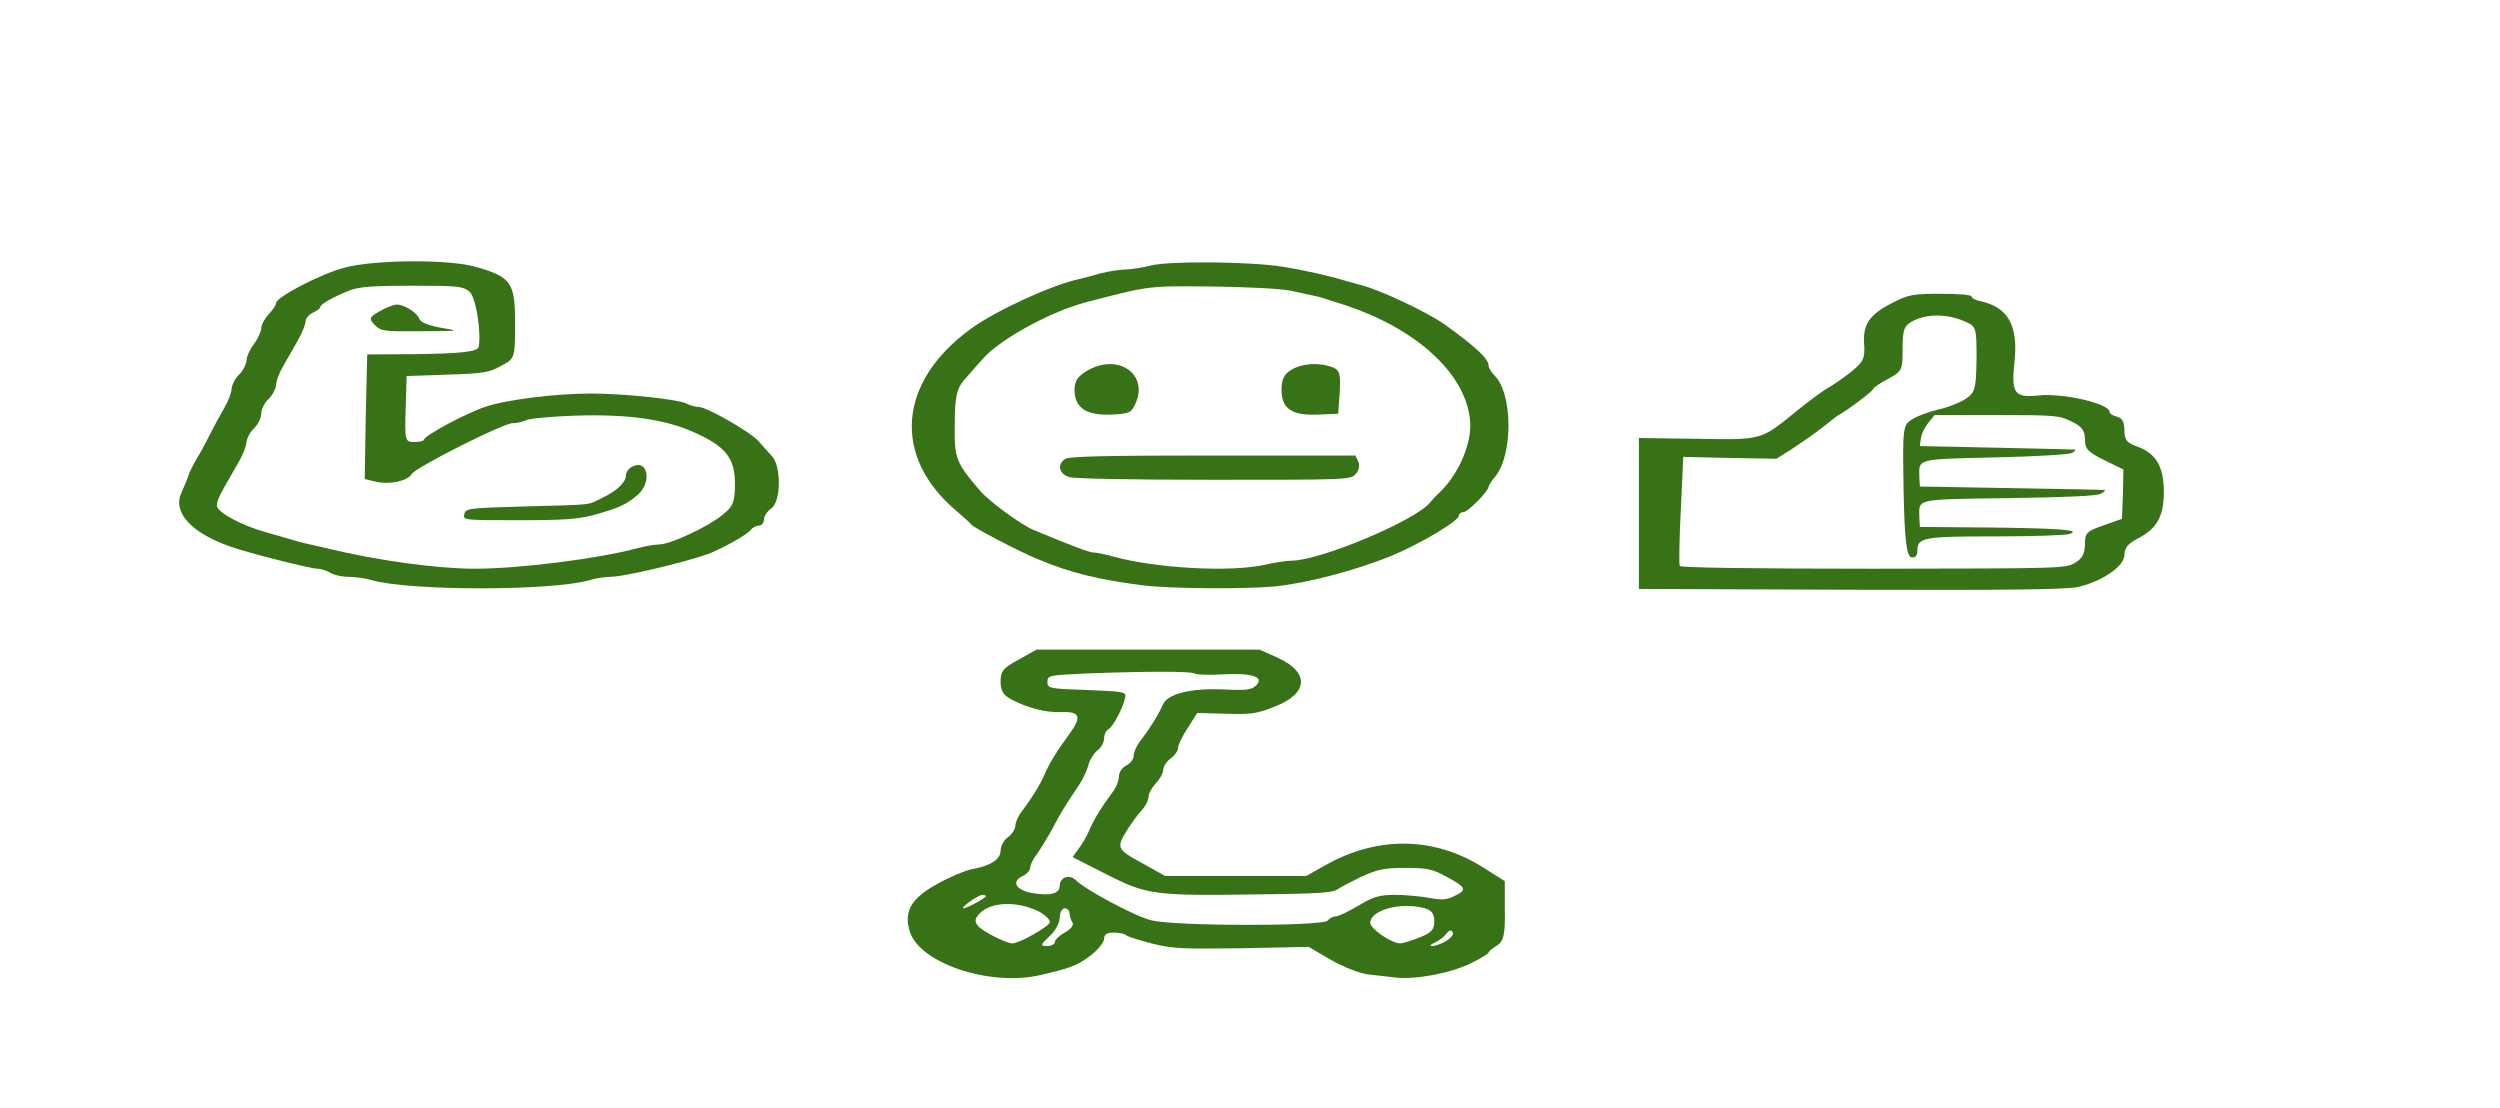 <?xml version="1.0" encoding="UTF-8"?>
<svg xmlns="http://www.w3.org/2000/svg" xmlns:xlink="http://www.w3.org/1999/xlink" width="300pt" height="133pt" viewBox="0 0 300 133" version="1.1">
<g id="surface1">
<path style=" stroke:none;fill-rule:nonzero;fill:rgb(21.961%,44.706%,9.02%);fill-opacity:1;" d="M 41.465 32.086 C 38.684 32.766 33.121 35.645 33.121 36.387 C 33.121 36.613 32.711 37.227 32.234 37.715 C 31.762 38.23 31.348 38.977 31.348 39.395 C 31.348 39.785 30.934 40.656 30.461 41.305 C 29.988 41.918 29.574 42.824 29.574 43.309 C 29.516 43.762 29.16 44.504 28.688 44.957 C 28.215 45.41 27.859 46.125 27.801 46.574 C 27.801 47.027 27.445 48.031 26.973 48.84 C 26.5 49.648 25.672 51.168 25.137 52.234 C 24.605 53.305 23.895 54.598 23.539 55.148 C 23.246 55.664 22.832 56.473 22.652 56.926 C 22.535 57.379 22.121 58.348 21.766 59.125 C 20.703 61.453 22.891 63.914 27.562 65.562 C 29.574 66.305 37.262 68.246 38.09 68.246 C 38.504 68.246 39.215 68.473 39.629 68.73 C 40.043 68.992 40.988 69.219 41.816 69.219 C 42.586 69.219 43.828 69.379 44.539 69.605 C 49.035 70.93 66.305 70.93 70.801 69.605 C 71.512 69.379 72.633 69.219 73.285 69.219 C 74.824 69.219 81.859 67.566 84.82 66.531 C 86.535 65.918 89.668 64.172 90.082 63.59 C 90.32 63.297 90.734 63.07 91.09 63.07 C 91.383 63.07 91.68 62.75 91.68 62.328 C 91.68 61.938 92.094 61.324 92.566 61 C 93.75 60.16 93.75 55.891 92.625 54.727 C 92.211 54.242 91.441 53.434 91.027 52.949 C 90.082 51.848 84.82 48.84 83.871 48.84 C 83.516 48.84 82.75 48.645 82.273 48.387 C 81.211 47.902 74.824 47.223 70.977 47.223 C 66.66 47.223 60.746 47.965 58.262 48.809 C 55.836 49.617 50.867 52.301 50.867 52.785 C 50.867 52.914 50.336 53.043 49.684 53.043 C 48.621 53.043 48.562 52.852 48.68 49.066 L 48.797 45.121 L 53.648 44.957 C 58.023 44.828 58.734 44.699 60.152 43.891 C 61.809 43.02 61.809 42.953 61.809 38.715 C 61.809 33.863 61.336 33.219 56.961 31.988 C 53.824 31.117 45.129 31.148 41.465 32.086 Z M 56.367 35.027 C 57.078 35.645 57.789 39.848 57.434 41.629 C 57.316 42.211 55.305 42.438 49.449 42.5 L 44.066 42.531 L 43.887 50.004 L 43.77 57.477 L 45.07 57.801 C 46.727 58.188 48.914 57.734 49.391 56.895 C 49.863 56.086 60.391 50.781 61.516 50.781 C 62.047 50.781 62.758 50.617 63.109 50.426 C 63.465 50.23 66.188 49.973 69.086 49.875 C 75.473 49.68 79.969 50.328 83.516 51.977 C 87.066 53.594 88.191 54.984 88.191 58.027 C 88.191 60.191 88.012 60.742 86.711 61.777 C 84.996 63.199 80.441 65.336 79.082 65.336 C 78.609 65.336 77.426 65.531 76.48 65.789 C 71.746 67.051 62.344 68.246 56.961 68.246 C 52.465 68.246 45.367 67.277 39.332 65.82 C 38.387 65.594 37.145 65.305 36.672 65.207 C 36.199 65.109 35.371 64.883 34.898 64.723 C 34.426 64.59 33.062 64.203 31.941 63.879 C 28.984 63.07 26.023 61.453 26.023 60.68 C 26.023 60.031 26.32 59.449 28.629 55.469 C 29.16 54.566 29.574 53.496 29.574 53.043 C 29.633 52.594 29.988 51.879 30.461 51.426 C 30.934 50.977 31.348 50.168 31.348 49.648 C 31.348 49.098 31.762 48.324 32.234 47.871 C 32.711 47.418 33.062 46.707 33.121 46.254 C 33.121 45.801 33.477 44.797 33.949 43.988 C 34.426 43.18 35.191 41.789 35.727 40.883 C 36.258 39.945 36.672 38.91 36.672 38.555 C 36.672 38.199 37.086 37.746 37.559 37.52 C 38.031 37.293 38.445 37 38.445 36.84 C 38.445 36.484 40.102 35.578 41.996 34.836 C 43.117 34.414 44.773 34.285 49.449 34.285 C 55.066 34.285 55.539 34.352 56.367 35.027 Z M 56.367 35.027 "/>
<path style=" stroke:none;fill-rule:nonzero;fill:rgb(21.961%,44.706%,9.02%);fill-opacity:1;" d="M 45.543 37.359 C 44.301 38.07 44.242 38.23 44.953 38.977 C 45.723 39.75 46.016 39.785 50.512 39.75 C 55.246 39.719 55.246 39.719 52.938 39.332 C 51.398 39.07 50.512 38.684 50.336 38.297 C 50.098 37.551 48.562 36.551 47.613 36.551 C 47.258 36.551 46.312 36.906 45.543 37.359 Z M 45.543 37.359 "/>
<path style=" stroke:none;fill-rule:nonzero;fill:rgb(21.961%,44.706%,9.02%);fill-opacity:1;" d="M 75.828 56.02 C 75.414 56.246 75.117 56.668 75.117 57.023 C 75.117 57.863 74.055 58.898 72.277 59.738 C 70.445 60.645 71.449 60.547 62.992 60.773 C 56.191 60.969 55.895 61 55.719 61.68 C 55.539 62.426 55.598 62.426 62.223 62.426 C 67.785 62.426 69.383 62.297 71.332 61.777 C 74.23 60.969 75.176 60.547 76.48 59.418 C 78.312 57.863 77.723 54.984 75.828 56.02 Z M 75.828 56.02 "/>
<path style=" stroke:none;fill-rule:nonzero;fill:rgb(21.961%,44.706%,9.02%);fill-opacity:1;" d="M 138.109 31.859 C 137.164 32.117 135.746 32.312 135.035 32.344 C 134.324 32.344 133.023 32.57 132.078 32.797 C 131.191 33.055 130.008 33.379 129.535 33.477 C 126.223 34.188 119.598 37.227 116.582 39.395 C 107.711 45.801 107 54.824 114.867 61.391 C 115.754 62.164 116.523 62.844 116.523 62.91 C 116.523 63.168 122.258 66.176 124.566 67.113 C 128.41 68.73 131.84 69.574 137.223 70.25 C 140.18 70.641 149.289 70.703 152.898 70.383 C 156.801 69.992 162.48 68.504 166.918 66.727 C 170.465 65.238 175.078 62.523 175.078 61.844 C 175.078 61.648 175.316 61.453 175.609 61.453 C 176.145 61.453 178.629 58.93 178.629 58.414 C 178.629 58.285 178.984 57.703 179.457 57.152 C 181.586 54.5 181.527 47.156 179.336 45.055 C 178.984 44.668 178.629 44.148 178.629 43.859 C 178.629 43.051 177.031 41.562 173.363 38.941 C 171.234 37.422 165.496 34.738 163.25 34.188 C 162.777 34.059 161.949 33.832 161.477 33.703 C 159.641 33.121 156.328 32.375 153.785 31.988 C 149.824 31.375 140.301 31.309 138.109 31.859 Z M 154.969 34.898 C 156.094 35.16 157.336 35.418 157.629 35.48 C 157.984 35.516 159.465 35.969 161 36.484 C 170.168 39.395 176.32 45.184 176.438 51.039 C 176.438 53.691 174.844 57.152 172.652 59.191 C 172.359 59.449 171.887 59.965 171.59 60.32 C 169.875 62.457 158.398 67.277 155.027 67.277 C 154.438 67.277 152.957 67.504 151.832 67.762 C 147.691 68.699 138.703 68.215 133.496 66.758 C 132.551 66.5 131.547 66.305 131.25 66.305 C 130.719 66.305 128.766 65.562 124.094 63.621 C 122.555 63.008 118.652 60.129 117.586 58.867 C 114.688 55.469 114.512 55.02 114.57 50.91 C 114.57 47.742 114.809 46.641 115.637 45.672 C 116.227 45.023 117.23 43.828 117.941 43.051 C 119.953 40.754 125.984 37.422 130.246 36.289 C 138.051 34.254 137.637 34.316 145.504 34.383 C 149.941 34.445 153.727 34.641 154.969 34.898 Z M 154.969 34.898 "/>
<path style=" stroke:none;fill-rule:nonzero;fill:rgb(21.961%,44.706%,9.02%);fill-opacity:1;" d="M 130.422 44.504 C 129.297 45.184 128.941 45.734 128.941 46.867 C 129.004 48.969 130.363 49.875 133.379 49.746 C 135.449 49.648 135.746 49.551 136.219 48.516 C 137.934 44.895 134.148 42.305 130.422 44.504 Z M 130.422 44.504 "/>
<path style=" stroke:none;fill-rule:nonzero;fill:rgb(21.961%,44.706%,9.02%);fill-opacity:1;" d="M 154.969 44.375 C 154.082 44.895 153.785 45.508 153.785 46.801 C 153.785 49.066 155.027 49.906 158.281 49.746 L 160.586 49.648 L 160.766 47.062 C 160.883 44.926 160.766 44.41 159.938 44.086 C 158.34 43.473 156.328 43.566 154.969 44.375 Z M 154.969 44.375 "/>
<path style=" stroke:none;fill-rule:nonzero;fill:rgb(21.961%,44.706%,9.02%);fill-opacity:1;" d="M 127.879 55.051 C 126.812 55.633 127.051 56.863 128.293 57.25 C 129.004 57.445 135.629 57.574 145.742 57.574 C 161.652 57.574 162.066 57.574 162.656 56.895 C 163.07 56.539 163.191 55.859 163.012 55.438 L 162.656 54.66 L 145.621 54.66 C 133.145 54.66 128.41 54.758 127.879 55.051 Z M 127.879 55.051 "/>
<path style=" stroke:none;fill-rule:nonzero;fill:rgb(21.961%,44.706%,9.02%);fill-opacity:1;" d="M 227.129 36.324 C 224.348 37.715 223.52 38.91 223.699 41.305 C 223.816 43.02 223.582 43.438 222.16 44.602 C 221.215 45.348 219.914 46.254 219.203 46.641 C 218.492 47.062 216.957 48.227 215.715 49.227 C 211.219 52.883 211.574 52.785 203.59 52.656 L 196.668 52.559 L 196.668 70.672 L 222.102 70.77 C 241.266 70.836 247.949 70.738 249.309 70.445 C 252.207 69.801 254.93 67.957 254.93 66.598 C 254.93 65.789 255.344 65.238 256.469 64.656 C 258.832 63.461 259.66 61.973 259.66 59.027 C 259.66 55.988 258.715 54.371 256.406 53.562 C 255.227 53.141 254.93 52.785 254.93 51.621 C 254.93 50.652 254.633 50.133 254.043 50.004 C 253.57 49.906 253.156 49.648 253.156 49.422 C 253.094 48.418 247.594 47.156 244.637 47.449 C 241.738 47.773 241.324 47.191 241.738 43.473 C 242.211 39.039 240.969 36.84 237.598 36.129 C 237.066 36.031 236.594 35.773 236.594 35.578 C 236.594 35.383 235.055 35.254 232.926 35.254 C 229.555 35.254 229.023 35.352 227.129 36.324 Z M 235.648 38.523 C 237.184 39.168 237.184 39.234 237.184 43.113 C 237.125 46.707 237.008 47.125 235.824 47.902 C 235.113 48.355 233.695 48.906 232.629 49.133 C 231.625 49.359 230.203 49.875 229.555 50.262 C 228.312 50.977 228.312 51.234 228.43 58.867 C 228.551 64.816 228.785 66.758 229.379 66.887 C 229.852 66.953 230.086 66.66 230.086 66.078 C 230.086 64.496 230.797 64.367 239.492 64.367 C 243.926 64.367 247.949 64.234 248.363 64.074 C 249.781 63.59 247.238 63.395 238.367 63.297 L 230.383 63.234 L 230.324 62.102 C 230.266 59.805 229.73 59.934 241.09 59.773 C 247.949 59.676 251.617 59.512 252.09 59.254 C 252.504 59.027 252.68 58.836 252.562 58.801 C 252.387 58.77 247.359 58.672 241.324 58.574 L 230.383 58.383 L 230.324 57.25 C 230.266 55.02 229.91 55.113 239.371 54.887 C 244.164 54.793 248.305 54.531 248.602 54.371 C 248.953 54.176 249.133 53.984 249.016 53.949 C 248.836 53.949 244.578 53.82 239.551 53.723 L 230.383 53.531 L 230.5 52.625 C 230.559 52.105 230.973 51.266 231.387 50.75 L 232.156 49.809 L 239.609 49.809 C 246.707 49.809 247.121 49.844 248.66 50.617 C 249.844 51.199 250.195 51.719 250.195 52.723 C 250.195 53.887 250.551 54.242 252.504 55.211 L 254.812 56.344 L 254.75 59.289 L 254.633 62.262 L 252.445 63.039 C 250.375 63.75 250.195 63.945 250.195 65.336 C 250.195 66.371 249.844 67.051 249.016 67.535 C 247.832 68.215 247.594 68.215 224.824 68.246 C 210.273 68.246 201.695 68.117 201.578 67.922 C 201.461 67.762 201.52 64.723 201.695 61.227 L 201.992 54.824 L 207.551 54.953 L 213.172 55.051 L 215.121 53.82 C 216.188 53.109 217.844 51.977 218.73 51.266 C 219.617 50.555 220.445 49.906 220.621 49.809 C 221.57 49.324 224.762 46.934 224.762 46.707 C 224.762 46.543 225.59 45.992 226.539 45.477 C 228.254 44.57 228.312 44.41 228.312 41.855 C 228.312 39.492 228.488 39.07 229.613 38.488 C 231.27 37.648 233.637 37.648 235.648 38.523 Z M 235.648 38.523 "/>
<path style=" stroke:none;fill-rule:nonzero;fill:rgb(21.961%,44.706%,9.02%);fill-opacity:1;" d="M 122.258 79.148 C 120.367 80.148 120.07 80.539 120.07 81.801 C 120.07 82.93 120.426 83.449 121.43 83.965 C 123.441 85 125.512 85.52 127.348 85.453 C 129.535 85.355 129.832 85.973 128.469 87.879 C 126.695 90.305 125.926 91.598 125.395 92.828 C 124.863 94.09 123.914 95.641 122.672 97.293 C 122.199 97.875 121.844 98.684 121.844 99.07 C 121.844 99.492 121.43 100.105 120.957 100.461 C 120.484 100.785 120.07 101.527 120.07 102.078 C 120.07 103.145 118.828 103.922 116.582 104.312 C 115.871 104.441 113.918 105.25 112.383 106.121 C 109.305 107.836 108.418 109.422 109.188 111.812 C 110.371 115.566 118.652 118.348 124.625 117.055 C 128.352 116.215 129.238 115.891 130.836 114.691 C 131.723 114.016 132.492 113.074 132.492 112.656 C 132.492 112.137 132.848 111.91 133.617 111.91 C 134.266 111.91 134.977 112.039 135.152 112.234 C 135.332 112.398 136.75 112.848 138.289 113.238 C 140.773 113.852 141.836 113.883 149.055 113.789 L 157.039 113.625 L 159.699 115.18 C 161.238 116.051 163.133 116.797 164.137 116.926 C 165.141 117.023 166.621 117.215 167.508 117.312 C 169.934 117.57 174.191 116.762 176.559 115.566 C 177.68 115.016 178.629 114.434 178.629 114.305 C 178.629 114.176 179.102 113.789 179.633 113.465 C 180.402 112.98 180.641 112.203 180.578 109.293 L 180.578 105.734 L 178.215 104.246 C 172.301 100.398 165.438 100.234 159.109 103.793 L 156.742 105.121 L 139.828 105.121 L 136.988 103.535 C 133.91 101.852 133.91 101.754 135.449 99.297 C 135.863 98.684 136.516 97.746 136.988 97.258 C 137.461 96.742 137.816 96.031 137.816 95.641 C 137.816 95.254 138.23 94.512 138.703 93.992 C 139.176 93.508 139.59 92.762 139.59 92.375 C 139.59 91.988 140.004 91.371 140.477 91.016 C 140.949 90.695 141.363 90.113 141.363 89.754 C 141.363 89.398 141.898 88.301 142.547 87.328 L 143.672 85.551 L 147.102 85.648 C 150.176 85.746 150.828 85.648 153.016 84.773 C 157.039 83.191 157.156 80.668 153.312 78.922 L 151.125 77.949 L 124.391 77.949 Z M 143.375 80.828 C 143.555 80.957 145.031 81.023 146.688 80.926 C 150.238 80.73 151.715 81.215 150.77 82.219 C 150.238 82.77 149.645 82.867 146.984 82.738 C 142.902 82.543 140.062 83.254 139.531 84.582 C 139.059 85.68 138.051 87.328 136.867 88.883 C 136.395 89.465 136.039 90.273 136.039 90.695 C 136.039 91.113 135.629 91.633 135.152 91.859 C 134.68 92.086 134.266 92.668 134.266 93.184 C 134.266 93.703 133.91 94.574 133.438 95.156 C 132.195 96.809 131.25 98.359 130.719 99.621 C 130.48 100.234 129.891 101.238 129.477 101.789 L 128.707 102.855 L 132.789 104.926 C 137.695 107.414 138.465 107.512 151.418 107.32 C 157.984 107.254 159.938 107.125 160.469 106.738 C 160.883 106.477 162.184 105.766 163.426 105.184 C 165.32 104.312 166.148 104.148 168.633 104.148 C 171.293 104.148 171.887 104.277 173.66 105.25 C 175.965 106.512 176.086 106.77 174.488 107.547 C 173.539 107.996 173.066 108.031 171.473 107.738 C 170.406 107.547 168.574 107.383 167.391 107.383 C 165.555 107.383 164.785 107.609 163.012 108.676 C 161.828 109.387 160.586 109.973 160.293 109.973 C 159.938 109.973 159.523 110.195 159.344 110.457 C 158.812 111.168 140.891 111.168 138.109 110.422 C 136.16 109.938 130.305 106.801 129.121 105.637 C 128.352 104.859 127.168 105.25 127.168 106.285 C 127.168 107.254 125.984 107.547 123.797 107.156 C 121.906 106.801 121.312 105.766 122.734 105.121 C 123.207 104.895 123.621 104.441 123.621 104.117 C 123.621 103.793 123.977 103.051 124.449 102.469 C 124.863 101.883 125.691 100.527 126.281 99.457 C 127.227 97.648 127.641 96.938 129.535 94.121 C 129.949 93.508 130.422 92.473 130.598 91.859 C 130.719 91.242 131.25 90.434 131.664 90.078 C 132.137 89.723 132.492 89.078 132.492 88.625 C 132.492 88.172 132.73 87.652 133.023 87.492 C 133.617 87.168 134.859 84.742 135.035 83.609 C 135.152 83.027 134.68 82.965 130.422 82.801 C 125.867 82.641 125.691 82.609 125.691 81.832 C 125.691 81.055 125.867 81.023 130.125 80.828 C 137.52 80.539 143.078 80.539 143.375 80.828 Z M 118.297 107.547 C 118.297 107.77 115.988 109 115.637 109 C 115.102 109 117.352 107.414 117.883 107.383 C 118.117 107.383 118.297 107.449 118.297 107.547 Z M 124.684 109.387 C 125.395 109.777 125.984 110.328 125.984 110.648 C 125.984 111.137 122.32 113.207 121.492 113.207 C 120.781 113.207 118.059 111.848 117.41 111.168 C 116.938 110.617 116.938 110.262 117.527 109.648 C 118.887 108.191 122.082 108.094 124.684 109.387 Z M 170.996 109 C 171.824 109.258 172.121 109.68 172.121 110.555 C 172.121 111.555 171.766 111.945 170.348 112.492 C 169.402 112.883 168.336 113.207 168.039 113.207 C 166.977 113.207 164.434 111.457 164.434 110.746 C 164.434 109.195 168.16 108.191 170.996 109 Z M 128.352 109.613 C 128.352 109.973 128.527 110.457 128.707 110.715 C 128.883 111.004 128.469 111.523 127.82 111.879 C 127.109 112.266 126.578 112.785 126.578 113.043 C 126.578 113.301 126.164 113.527 125.633 113.527 C 124.805 113.527 124.863 113.367 125.926 112.363 C 126.637 111.75 127.168 110.715 127.168 110.102 C 127.168 109.484 127.465 109 127.762 109 C 128.113 109 128.352 109.293 128.352 109.613 Z M 173.539 112.914 C 173.008 113.238 172.238 113.527 171.887 113.527 C 171.531 113.527 171.648 113.336 172.18 113.109 C 172.652 112.883 173.305 112.43 173.539 112.074 C 173.895 111.621 174.133 111.555 174.309 111.848 C 174.488 112.074 174.133 112.559 173.539 112.914 Z M 173.539 112.914 "/>
</g>
</svg>

